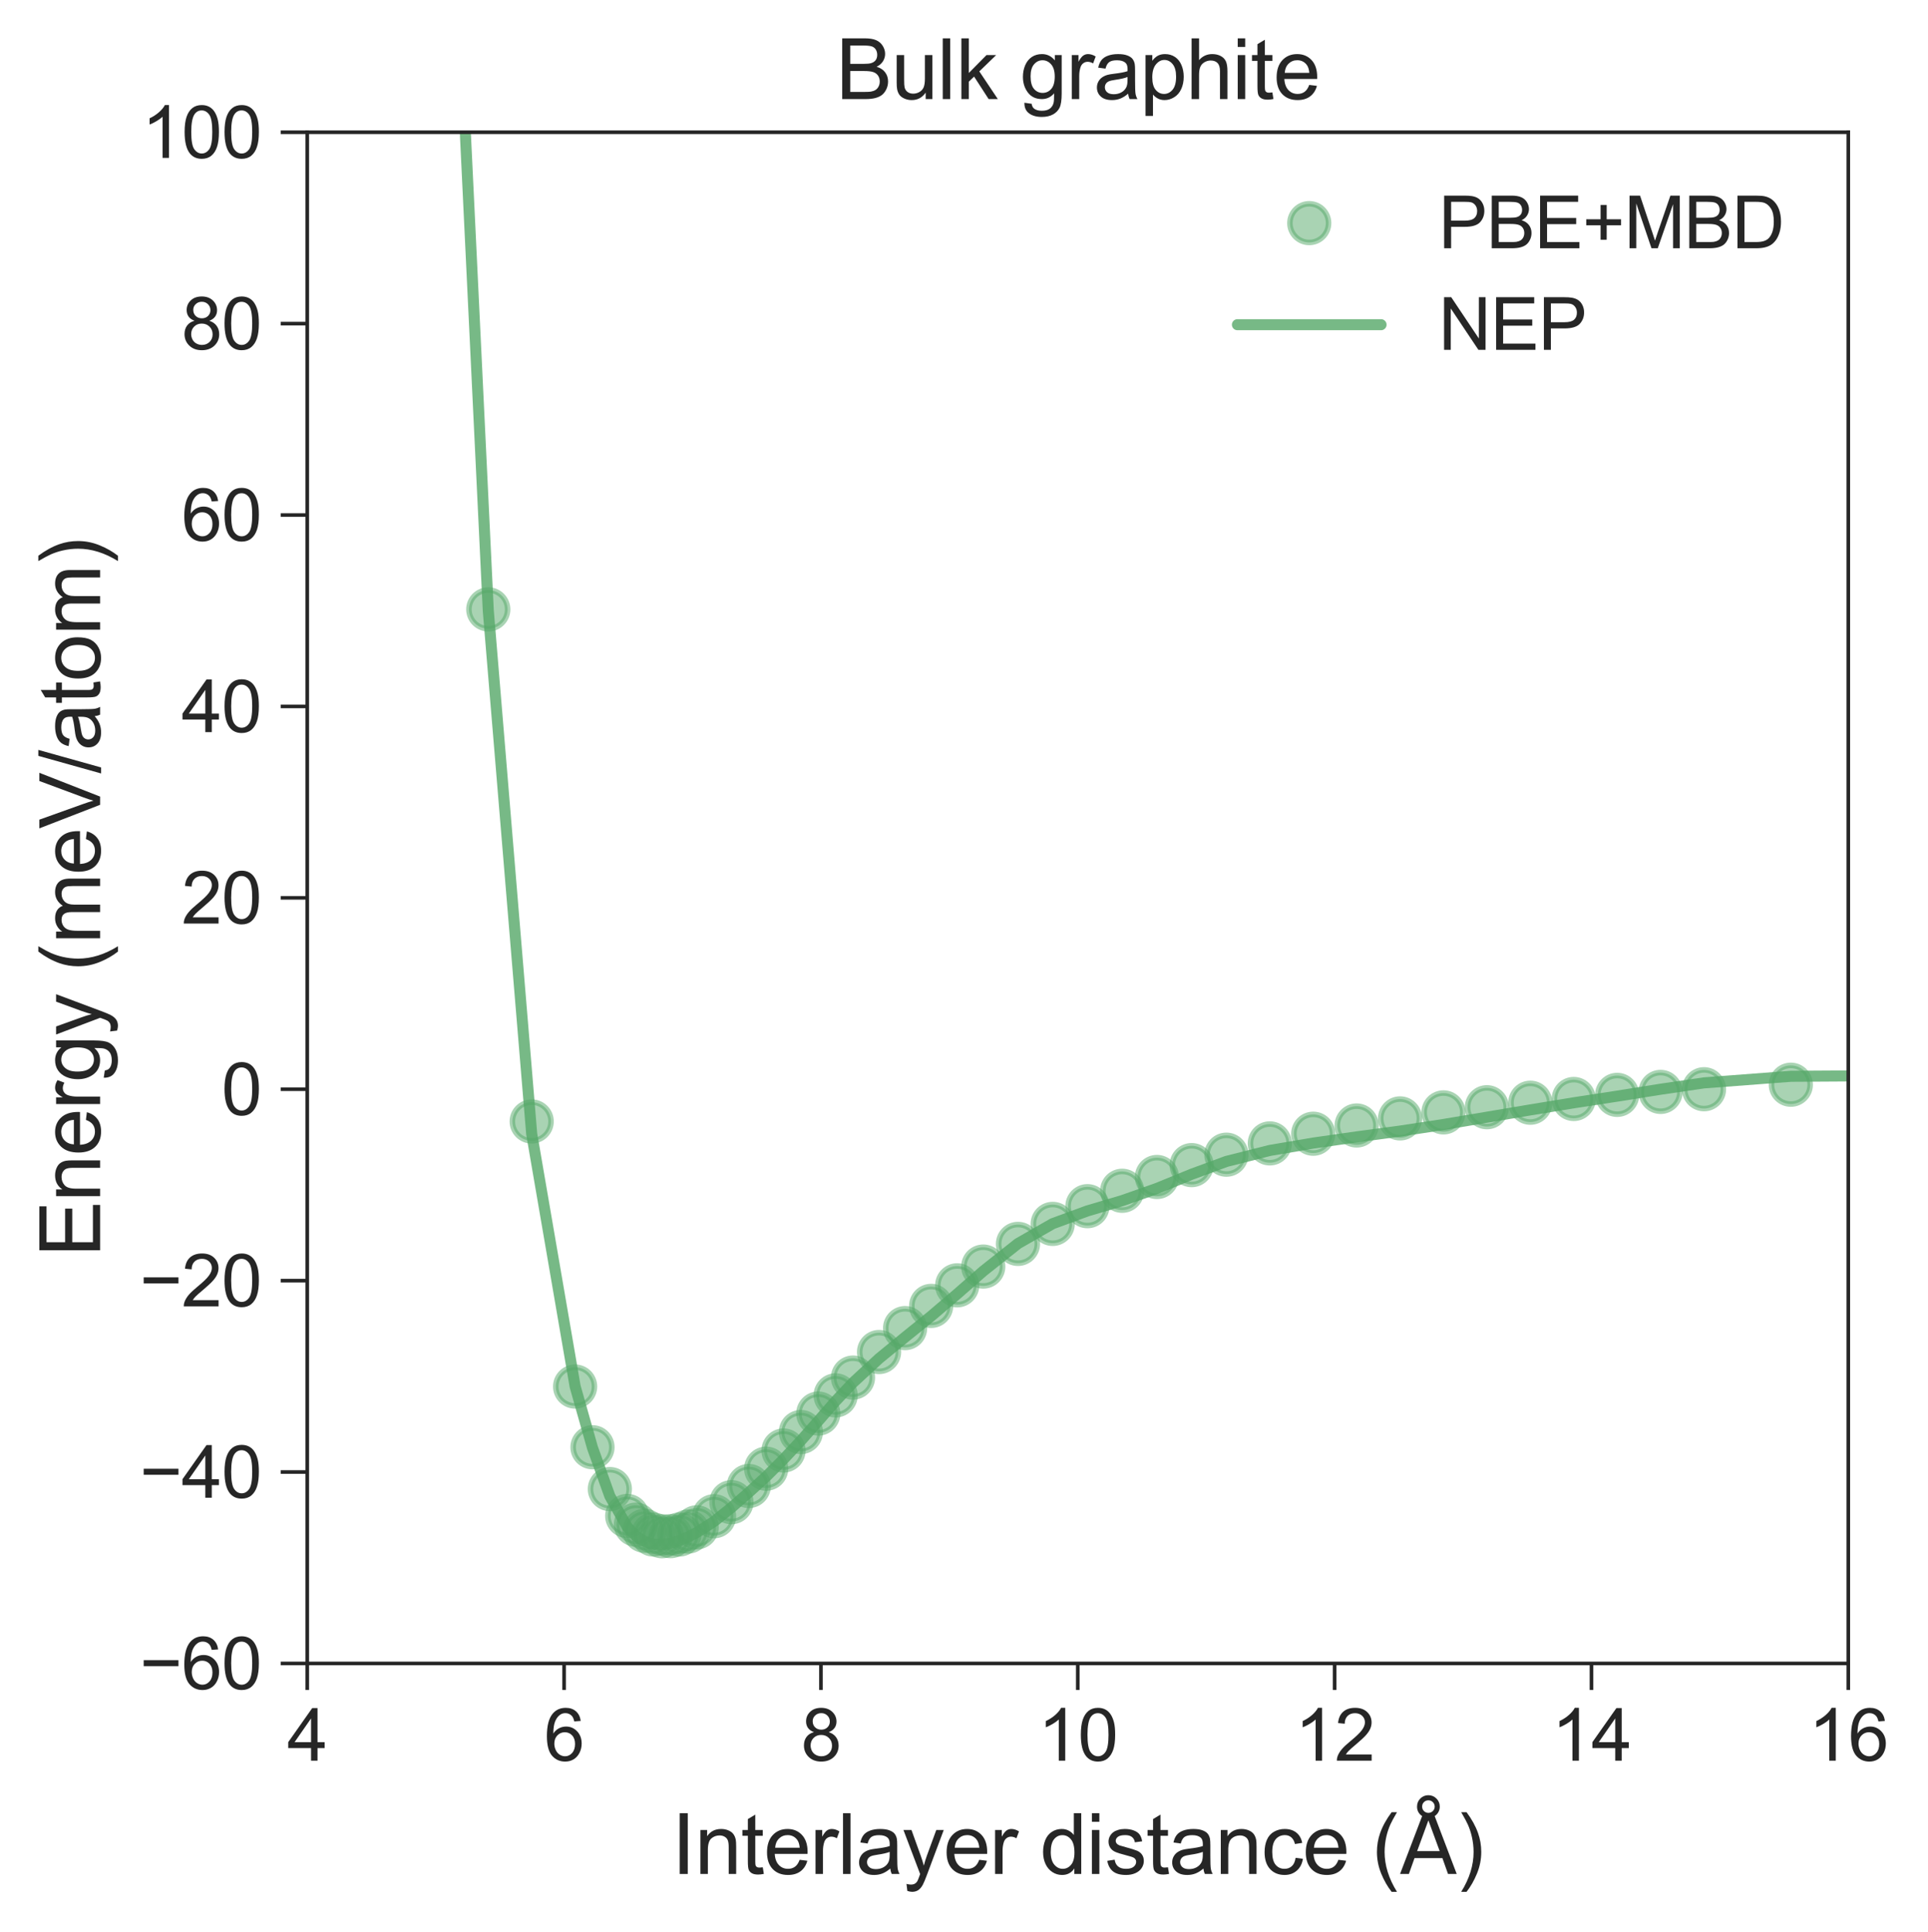 <?xml version="1.0" encoding="utf-8" standalone="no"?>
<!DOCTYPE svg PUBLIC "-//W3C//DTD SVG 1.1//EN"
  "http://www.w3.org/Graphics/SVG/1.1/DTD/svg11.dtd">
<svg xmlns:xlink="http://www.w3.org/1999/xlink" width="349.057pt" height="349.776pt" viewBox="0 0 349.057 349.776" xmlns="http://www.w3.org/2000/svg" version="1.1">
 <defs>
  <style type="text/css">*{stroke-linejoin: round; stroke-linecap: butt}</style>
 </defs>
 <g id="figure_1">
  <g id="patch_1">
   <path d="M 0 349.776 
L 349.057 349.776 
L 349.057 0 
L 0 0 
z
" style="fill: #ffffff"/>
  </g>
  <g id="axes_1">
   <g id="patch_2">
    <path d="M 55.628 301.137 
L 334.628 301.137 
L 334.628 23.937 
L 55.628 23.937 
z
" style="fill: #ffffff"/>
   </g>
   <g id="matplotlib.axis_1">
    <g id="xtick_1">
     <g id="line2d_1">
      <defs>
       <path id="m967122e3b1" d="M 0 0 
L 0 4.8 
" style="stroke: #262626; stroke-width: 0.65"/>
      </defs>
      <g>
       <use xlink:href="#m967122e3b1" x="55.628" y="301.137" style="fill: #262626; stroke: #262626; stroke-width: 0.65"/>
      </g>
     </g>
     <g id="text_1">
      <!-- 4 -->
      <g style="fill: #262626" transform="translate(52.013 318.742) scale(0.13 -0.13)">
       <defs>
        <path id="ArialMT-34" d="M 2069 0 
L 2069 1097 
L 81 1097 
L 81 1613 
L 2172 4581 
L 2631 4581 
L 2631 1613 
L 3250 1613 
L 3250 1097 
L 2631 1097 
L 2631 0 
L 2069 0 
z
M 2069 1613 
L 2069 3678 
L 634 1613 
L 2069 1613 
z
" transform="scale(0.016)"/>
       </defs>
       <use xlink:href="#ArialMT-34"/>
      </g>
     </g>
    </g>
    <g id="xtick_2">
     <g id="line2d_2">
      <g>
       <use xlink:href="#m967122e3b1" x="102.128" y="301.137" style="fill: #262626; stroke: #262626; stroke-width: 0.65"/>
      </g>
     </g>
     <g id="text_2">
      <!-- 6 -->
      <g style="fill: #262626" transform="translate(98.513 318.742) scale(0.13 -0.13)">
       <defs>
        <path id="ArialMT-36" d="M 3184 3459 
L 2625 3416 
Q 2550 3747 2413 3897 
Q 2184 4138 1850 4138 
Q 1581 4138 1378 3988 
Q 1113 3794 959 3422 
Q 806 3050 800 2363 
Q 1003 2672 1297 2822 
Q 1591 2972 1913 2972 
Q 2475 2972 2870 2558 
Q 3266 2144 3266 1488 
Q 3266 1056 3080 686 
Q 2894 316 2569 119 
Q 2244 -78 1831 -78 
Q 1128 -78 684 439 
Q 241 956 241 2144 
Q 241 3472 731 4075 
Q 1159 4600 1884 4600 
Q 2425 4600 2770 4297 
Q 3116 3994 3184 3459 
z
M 888 1484 
Q 888 1194 1011 928 
Q 1134 663 1356 523 
Q 1578 384 1822 384 
Q 2178 384 2434 671 
Q 2691 959 2691 1453 
Q 2691 1928 2437 2201 
Q 2184 2475 1800 2475 
Q 1419 2475 1153 2201 
Q 888 1928 888 1484 
z
" transform="scale(0.016)"/>
       </defs>
       <use xlink:href="#ArialMT-36"/>
      </g>
     </g>
    </g>
    <g id="xtick_3">
     <g id="line2d_3">
      <g>
       <use xlink:href="#m967122e3b1" x="148.628" y="301.137" style="fill: #262626; stroke: #262626; stroke-width: 0.65"/>
      </g>
     </g>
     <g id="text_3">
      <!-- 8 -->
      <g style="fill: #262626" transform="translate(145.013 318.742) scale(0.13 -0.13)">
       <defs>
        <path id="ArialMT-38" d="M 1131 2484 
Q 781 2613 612 2850 
Q 444 3088 444 3419 
Q 444 3919 803 4259 
Q 1163 4600 1759 4600 
Q 2359 4600 2725 4251 
Q 3091 3903 3091 3403 
Q 3091 3084 2923 2848 
Q 2756 2613 2416 2484 
Q 2838 2347 3058 2040 
Q 3278 1734 3278 1309 
Q 3278 722 2862 322 
Q 2447 -78 1769 -78 
Q 1091 -78 675 323 
Q 259 725 259 1325 
Q 259 1772 486 2073 
Q 713 2375 1131 2484 
z
M 1019 3438 
Q 1019 3113 1228 2906 
Q 1438 2700 1772 2700 
Q 2097 2700 2305 2904 
Q 2513 3109 2513 3406 
Q 2513 3716 2298 3927 
Q 2084 4138 1766 4138 
Q 1444 4138 1231 3931 
Q 1019 3725 1019 3438 
z
M 838 1322 
Q 838 1081 952 856 
Q 1066 631 1291 507 
Q 1516 384 1775 384 
Q 2178 384 2440 643 
Q 2703 903 2703 1303 
Q 2703 1709 2433 1975 
Q 2163 2241 1756 2241 
Q 1359 2241 1098 1978 
Q 838 1716 838 1322 
z
" transform="scale(0.016)"/>
       </defs>
       <use xlink:href="#ArialMT-38"/>
      </g>
     </g>
    </g>
    <g id="xtick_4">
     <g id="line2d_4">
      <g>
       <use xlink:href="#m967122e3b1" x="195.128" y="301.137" style="fill: #262626; stroke: #262626; stroke-width: 0.65"/>
      </g>
     </g>
     <g id="text_4">
      <!-- 10 -->
      <g style="fill: #262626" transform="translate(187.899 318.742) scale(0.13 -0.13)">
       <defs>
        <path id="ArialMT-31" d="M 2384 0 
L 1822 0 
L 1822 3584 
Q 1619 3391 1289 3197 
Q 959 3003 697 2906 
L 697 3450 
Q 1169 3672 1522 3987 
Q 1875 4303 2022 4600 
L 2384 4600 
L 2384 0 
z
" transform="scale(0.016)"/>
        <path id="ArialMT-30" d="M 266 2259 
Q 266 3072 433 3567 
Q 600 4063 929 4331 
Q 1259 4600 1759 4600 
Q 2128 4600 2406 4451 
Q 2684 4303 2865 4023 
Q 3047 3744 3150 3342 
Q 3253 2941 3253 2259 
Q 3253 1453 3087 958 
Q 2922 463 2592 192 
Q 2263 -78 1759 -78 
Q 1097 -78 719 397 
Q 266 969 266 2259 
z
M 844 2259 
Q 844 1131 1108 757 
Q 1372 384 1759 384 
Q 2147 384 2411 759 
Q 2675 1134 2675 2259 
Q 2675 3391 2411 3762 
Q 2147 4134 1753 4134 
Q 1366 4134 1134 3806 
Q 844 3388 844 2259 
z
" transform="scale(0.016)"/>
       </defs>
       <use xlink:href="#ArialMT-31"/>
       <use xlink:href="#ArialMT-30" x="55.615"/>
      </g>
     </g>
    </g>
    <g id="xtick_5">
     <g id="line2d_5">
      <g>
       <use xlink:href="#m967122e3b1" x="241.628" y="301.137" style="fill: #262626; stroke: #262626; stroke-width: 0.65"/>
      </g>
     </g>
     <g id="text_5">
      <!-- 12 -->
      <g style="fill: #262626" transform="translate(234.399 318.742) scale(0.13 -0.13)">
       <defs>
        <path id="ArialMT-32" d="M 3222 541 
L 3222 0 
L 194 0 
Q 188 203 259 391 
Q 375 700 629 1000 
Q 884 1300 1366 1694 
Q 2113 2306 2375 2664 
Q 2638 3022 2638 3341 
Q 2638 3675 2398 3904 
Q 2159 4134 1775 4134 
Q 1369 4134 1125 3890 
Q 881 3647 878 3216 
L 300 3275 
Q 359 3922 746 4261 
Q 1134 4600 1788 4600 
Q 2447 4600 2831 4234 
Q 3216 3869 3216 3328 
Q 3216 3053 3103 2787 
Q 2991 2522 2730 2228 
Q 2469 1934 1863 1422 
Q 1356 997 1212 845 
Q 1069 694 975 541 
L 3222 541 
z
" transform="scale(0.016)"/>
       </defs>
       <use xlink:href="#ArialMT-31"/>
       <use xlink:href="#ArialMT-32" x="55.615"/>
      </g>
     </g>
    </g>
    <g id="xtick_6">
     <g id="line2d_6">
      <g>
       <use xlink:href="#m967122e3b1" x="288.128" y="301.137" style="fill: #262626; stroke: #262626; stroke-width: 0.65"/>
      </g>
     </g>
     <g id="text_6">
      <!-- 14 -->
      <g style="fill: #262626" transform="translate(280.899 318.742) scale(0.13 -0.13)">
       <use xlink:href="#ArialMT-31"/>
       <use xlink:href="#ArialMT-34" x="55.615"/>
      </g>
     </g>
    </g>
    <g id="xtick_7">
     <g id="line2d_7">
      <g>
       <use xlink:href="#m967122e3b1" x="334.628" y="301.137" style="fill: #262626; stroke: #262626; stroke-width: 0.65"/>
      </g>
     </g>
     <g id="text_7">
      <!-- 16 -->
      <g style="fill: #262626" transform="translate(327.399 318.742) scale(0.13 -0.13)">
       <use xlink:href="#ArialMT-31"/>
       <use xlink:href="#ArialMT-36" x="55.615"/>
      </g>
     </g>
    </g>
    <g id="text_8">
     <!-- Interlayer distance ($\mathrm{\AA}$) -->
     <g style="fill: #262626" transform="translate(121.628 339.276) scale(0.15 -0.15)">
      <defs>
       <path id="ArialMT-49" d="M 597 0 
L 597 4581 
L 1203 4581 
L 1203 0 
L 597 0 
z
" transform="scale(0.016)"/>
       <path id="ArialMT-6e" d="M 422 0 
L 422 3319 
L 928 3319 
L 928 2847 
Q 1294 3394 1984 3394 
Q 2284 3394 2536 3286 
Q 2788 3178 2913 3003 
Q 3038 2828 3088 2588 
Q 3119 2431 3119 2041 
L 3119 0 
L 2556 0 
L 2556 2019 
Q 2556 2363 2490 2533 
Q 2425 2703 2258 2804 
Q 2091 2906 1866 2906 
Q 1506 2906 1245 2678 
Q 984 2450 984 1813 
L 984 0 
L 422 0 
z
" transform="scale(0.016)"/>
       <path id="ArialMT-74" d="M 1650 503 
L 1731 6 
Q 1494 -44 1306 -44 
Q 1000 -44 831 53 
Q 663 150 594 308 
Q 525 466 525 972 
L 525 2881 
L 113 2881 
L 113 3319 
L 525 3319 
L 525 4141 
L 1084 4478 
L 1084 3319 
L 1650 3319 
L 1650 2881 
L 1084 2881 
L 1084 941 
Q 1084 700 1114 631 
Q 1144 563 1211 522 
Q 1278 481 1403 481 
Q 1497 481 1650 503 
z
" transform="scale(0.016)"/>
       <path id="ArialMT-65" d="M 2694 1069 
L 3275 997 
Q 3138 488 2766 206 
Q 2394 -75 1816 -75 
Q 1088 -75 661 373 
Q 234 822 234 1631 
Q 234 2469 665 2931 
Q 1097 3394 1784 3394 
Q 2450 3394 2872 2941 
Q 3294 2488 3294 1666 
Q 3294 1616 3291 1516 
L 816 1516 
Q 847 969 1125 678 
Q 1403 388 1819 388 
Q 2128 388 2347 550 
Q 2566 713 2694 1069 
z
M 847 1978 
L 2700 1978 
Q 2663 2397 2488 2606 
Q 2219 2931 1791 2931 
Q 1403 2931 1139 2672 
Q 875 2413 847 1978 
z
" transform="scale(0.016)"/>
       <path id="ArialMT-72" d="M 416 0 
L 416 3319 
L 922 3319 
L 922 2816 
Q 1116 3169 1280 3281 
Q 1444 3394 1641 3394 
Q 1925 3394 2219 3213 
L 2025 2691 
Q 1819 2813 1613 2813 
Q 1428 2813 1281 2702 
Q 1134 2591 1072 2394 
Q 978 2094 978 1738 
L 978 0 
L 416 0 
z
" transform="scale(0.016)"/>
       <path id="ArialMT-6c" d="M 409 0 
L 409 4581 
L 972 4581 
L 972 0 
L 409 0 
z
" transform="scale(0.016)"/>
       <path id="ArialMT-61" d="M 2588 409 
Q 2275 144 1986 34 
Q 1697 -75 1366 -75 
Q 819 -75 525 192 
Q 231 459 231 875 
Q 231 1119 342 1320 
Q 453 1522 633 1644 
Q 813 1766 1038 1828 
Q 1203 1872 1538 1913 
Q 2219 1994 2541 2106 
Q 2544 2222 2544 2253 
Q 2544 2597 2384 2738 
Q 2169 2928 1744 2928 
Q 1347 2928 1158 2789 
Q 969 2650 878 2297 
L 328 2372 
Q 403 2725 575 2942 
Q 747 3159 1072 3276 
Q 1397 3394 1825 3394 
Q 2250 3394 2515 3294 
Q 2781 3194 2906 3042 
Q 3031 2891 3081 2659 
Q 3109 2516 3109 2141 
L 3109 1391 
Q 3109 606 3145 398 
Q 3181 191 3288 0 
L 2700 0 
Q 2613 175 2588 409 
z
M 2541 1666 
Q 2234 1541 1622 1453 
Q 1275 1403 1131 1340 
Q 988 1278 909 1158 
Q 831 1038 831 891 
Q 831 666 1001 516 
Q 1172 366 1500 366 
Q 1825 366 2078 508 
Q 2331 650 2450 897 
Q 2541 1088 2541 1459 
L 2541 1666 
z
" transform="scale(0.016)"/>
       <path id="ArialMT-79" d="M 397 -1278 
L 334 -750 
Q 519 -800 656 -800 
Q 844 -800 956 -737 
Q 1069 -675 1141 -563 
Q 1194 -478 1313 -144 
Q 1328 -97 1363 -6 
L 103 3319 
L 709 3319 
L 1400 1397 
Q 1534 1031 1641 628 
Q 1738 1016 1872 1384 
L 2581 3319 
L 3144 3319 
L 1881 -56 
Q 1678 -603 1566 -809 
Q 1416 -1088 1222 -1217 
Q 1028 -1347 759 -1347 
Q 597 -1347 397 -1278 
z
" transform="scale(0.016)"/>
       <path id="ArialMT-20" transform="scale(0.016)"/>
       <path id="ArialMT-64" d="M 2575 0 
L 2575 419 
Q 2259 -75 1647 -75 
Q 1250 -75 917 144 
Q 584 363 401 755 
Q 219 1147 219 1656 
Q 219 2153 384 2558 
Q 550 2963 881 3178 
Q 1213 3394 1622 3394 
Q 1922 3394 2156 3267 
Q 2391 3141 2538 2938 
L 2538 4581 
L 3097 4581 
L 3097 0 
L 2575 0 
z
M 797 1656 
Q 797 1019 1065 703 
Q 1334 388 1700 388 
Q 2069 388 2326 689 
Q 2584 991 2584 1609 
Q 2584 2291 2321 2609 
Q 2059 2928 1675 2928 
Q 1300 2928 1048 2622 
Q 797 2316 797 1656 
z
" transform="scale(0.016)"/>
       <path id="ArialMT-69" d="M 425 3934 
L 425 4581 
L 988 4581 
L 988 3934 
L 425 3934 
z
M 425 0 
L 425 3319 
L 988 3319 
L 988 0 
L 425 0 
z
" transform="scale(0.016)"/>
       <path id="ArialMT-73" d="M 197 991 
L 753 1078 
Q 800 744 1014 566 
Q 1228 388 1613 388 
Q 2000 388 2187 545 
Q 2375 703 2375 916 
Q 2375 1106 2209 1216 
Q 2094 1291 1634 1406 
Q 1016 1563 777 1677 
Q 538 1791 414 1992 
Q 291 2194 291 2438 
Q 291 2659 392 2848 
Q 494 3038 669 3163 
Q 800 3259 1026 3326 
Q 1253 3394 1513 3394 
Q 1903 3394 2198 3281 
Q 2494 3169 2634 2976 
Q 2775 2784 2828 2463 
L 2278 2388 
Q 2241 2644 2061 2787 
Q 1881 2931 1553 2931 
Q 1166 2931 1000 2803 
Q 834 2675 834 2503 
Q 834 2394 903 2306 
Q 972 2216 1119 2156 
Q 1203 2125 1616 2013 
Q 2213 1853 2448 1751 
Q 2684 1650 2818 1456 
Q 2953 1263 2953 975 
Q 2953 694 2789 445 
Q 2625 197 2315 61 
Q 2006 -75 1616 -75 
Q 969 -75 630 194 
Q 291 463 197 991 
z
" transform="scale(0.016)"/>
       <path id="ArialMT-63" d="M 2588 1216 
L 3141 1144 
Q 3050 572 2676 248 
Q 2303 -75 1759 -75 
Q 1078 -75 664 370 
Q 250 816 250 1647 
Q 250 2184 428 2587 
Q 606 2991 970 3192 
Q 1334 3394 1763 3394 
Q 2303 3394 2647 3120 
Q 2991 2847 3088 2344 
L 2541 2259 
Q 2463 2594 2264 2762 
Q 2066 2931 1784 2931 
Q 1359 2931 1093 2626 
Q 828 2322 828 1663 
Q 828 994 1084 691 
Q 1341 388 1753 388 
Q 2084 388 2306 591 
Q 2528 794 2588 1216 
z
" transform="scale(0.016)"/>
       <path id="ArialMT-28" d="M 1497 -1347 
Q 1031 -759 709 28 
Q 388 816 388 1659 
Q 388 2403 628 3084 
Q 909 3875 1497 4659 
L 1900 4659 
Q 1522 4009 1400 3731 
Q 1209 3300 1100 2831 
Q 966 2247 966 1656 
Q 966 153 1900 -1347 
L 1497 -1347 
z
" transform="scale(0.016)"/>
       <path id="DejaVuSans-c5" d="M 2663 5081 
Q 2663 5278 2523 5417 
Q 2384 5556 2188 5556 
Q 1988 5556 1852 5420 
Q 1716 5284 1716 5081 
Q 1716 4884 1853 4746 
Q 1991 4609 2188 4609 
Q 2384 4609 2523 4746 
Q 2663 4884 2663 5081 
z
M 2188 4044 
L 1338 1722 
L 3041 1722 
L 2188 4044 
z
M 1716 4366 
Q 1525 4494 1428 4673 
Q 1331 4853 1331 5081 
Q 1331 5441 1579 5691 
Q 1828 5941 2188 5941 
Q 2544 5941 2795 5689 
Q 3047 5438 3047 5081 
Q 3047 4863 2948 4678 
Q 2850 4494 2663 4366 
L 4325 0 
L 3669 0 
L 3244 1197 
L 1141 1197 
L 716 0 
L 50 0 
L 1716 4366 
z
" transform="scale(0.016)"/>
       <path id="ArialMT-29" d="M 791 -1347 
L 388 -1347 
Q 1322 153 1322 1656 
Q 1322 2244 1188 2822 
Q 1081 3291 891 3722 
Q 769 4003 388 4659 
L 791 4659 
Q 1378 3875 1659 3084 
Q 1900 2403 1900 1659 
Q 1900 816 1576 28 
Q 1253 -759 791 -1347 
z
" transform="scale(0.016)"/>
      </defs>
      <use xlink:href="#ArialMT-49" transform="translate(0 0.172)"/>
      <use xlink:href="#ArialMT-6e" transform="translate(27.783 0.172)"/>
      <use xlink:href="#ArialMT-74" transform="translate(83.398 0.172)"/>
      <use xlink:href="#ArialMT-65" transform="translate(111.182 0.172)"/>
      <use xlink:href="#ArialMT-72" transform="translate(166.797 0.172)"/>
      <use xlink:href="#ArialMT-6c" transform="translate(200.098 0.172)"/>
      <use xlink:href="#ArialMT-61" transform="translate(222.314 0.172)"/>
      <use xlink:href="#ArialMT-79" transform="translate(277.93 0.172)"/>
      <use xlink:href="#ArialMT-65" transform="translate(327.93 0.172)"/>
      <use xlink:href="#ArialMT-72" transform="translate(383.545 0.172)"/>
      <use xlink:href="#ArialMT-20" transform="translate(416.846 0.172)"/>
      <use xlink:href="#ArialMT-64" transform="translate(444.629 0.172)"/>
      <use xlink:href="#ArialMT-69" transform="translate(500.244 0.172)"/>
      <use xlink:href="#ArialMT-73" transform="translate(522.461 0.172)"/>
      <use xlink:href="#ArialMT-74" transform="translate(572.461 0.172)"/>
      <use xlink:href="#ArialMT-61" transform="translate(600.244 0.172)"/>
      <use xlink:href="#ArialMT-6e" transform="translate(655.859 0.172)"/>
      <use xlink:href="#ArialMT-63" transform="translate(711.475 0.172)"/>
      <use xlink:href="#ArialMT-65" transform="translate(761.475 0.172)"/>
      <use xlink:href="#ArialMT-20" transform="translate(817.09 0.172)"/>
      <use xlink:href="#ArialMT-28" transform="translate(844.873 0.172)"/>
      <use xlink:href="#DejaVuSans-c5" transform="translate(878.174 0.172)"/>
      <use xlink:href="#ArialMT-29" transform="translate(946.582 0.172)"/>
     </g>
    </g>
   </g>
   <g id="matplotlib.axis_2">
    <g id="ytick_1">
     <g id="line2d_8">
      <defs>
       <path id="mcc09b63132" d="M 0 0 
L -4.8 0 
" style="stroke: #262626; stroke-width: 0.65"/>
      </defs>
      <g>
       <use xlink:href="#mcc09b63132" x="55.628" y="301.137" style="fill: #262626; stroke: #262626; stroke-width: 0.65"/>
      </g>
     </g>
     <g id="text_9">
      <!-- −60 -->
      <g style="fill: #262626" transform="translate(25.277 305.789) scale(0.13 -0.13)">
       <defs>
        <path id="ArialMT-2212" d="M 3381 1997 
L 356 1997 
L 356 2522 
L 3381 2522 
L 3381 1997 
z
" transform="scale(0.016)"/>
       </defs>
       <use xlink:href="#ArialMT-2212"/>
       <use xlink:href="#ArialMT-36" x="58.398"/>
       <use xlink:href="#ArialMT-30" x="114.014"/>
      </g>
     </g>
    </g>
    <g id="ytick_2">
     <g id="line2d_9">
      <g>
       <use xlink:href="#mcc09b63132" x="55.628" y="266.487" style="fill: #262626; stroke: #262626; stroke-width: 0.65"/>
      </g>
     </g>
     <g id="text_10">
      <!-- −40 -->
      <g style="fill: #262626" transform="translate(25.277 271.139) scale(0.13 -0.13)">
       <use xlink:href="#ArialMT-2212"/>
       <use xlink:href="#ArialMT-34" x="58.398"/>
       <use xlink:href="#ArialMT-30" x="114.014"/>
      </g>
     </g>
    </g>
    <g id="ytick_3">
     <g id="line2d_10">
      <g>
       <use xlink:href="#mcc09b63132" x="55.628" y="231.837" style="fill: #262626; stroke: #262626; stroke-width: 0.65"/>
      </g>
     </g>
     <g id="text_11">
      <!-- −20 -->
      <g style="fill: #262626" transform="translate(25.277 236.489) scale(0.13 -0.13)">
       <use xlink:href="#ArialMT-2212"/>
       <use xlink:href="#ArialMT-32" x="58.398"/>
       <use xlink:href="#ArialMT-30" x="114.014"/>
      </g>
     </g>
    </g>
    <g id="ytick_4">
     <g id="line2d_11">
      <g>
       <use xlink:href="#mcc09b63132" x="55.628" y="197.187" style="fill: #262626; stroke: #262626; stroke-width: 0.65"/>
      </g>
     </g>
     <g id="text_12">
      <!-- 0 -->
      <g style="fill: #262626" transform="translate(40.099 201.839) scale(0.13 -0.13)">
       <use xlink:href="#ArialMT-30"/>
      </g>
     </g>
    </g>
    <g id="ytick_5">
     <g id="line2d_12">
      <g>
       <use xlink:href="#mcc09b63132" x="55.628" y="162.537" style="fill: #262626; stroke: #262626; stroke-width: 0.65"/>
      </g>
     </g>
     <g id="text_13">
      <!-- 20 -->
      <g style="fill: #262626" transform="translate(32.869 167.189) scale(0.13 -0.13)">
       <use xlink:href="#ArialMT-32"/>
       <use xlink:href="#ArialMT-30" x="55.615"/>
      </g>
     </g>
    </g>
    <g id="ytick_6">
     <g id="line2d_13">
      <g>
       <use xlink:href="#mcc09b63132" x="55.628" y="127.887" style="fill: #262626; stroke: #262626; stroke-width: 0.65"/>
      </g>
     </g>
     <g id="text_14">
      <!-- 40 -->
      <g style="fill: #262626" transform="translate(32.869 132.539) scale(0.13 -0.13)">
       <use xlink:href="#ArialMT-34"/>
       <use xlink:href="#ArialMT-30" x="55.615"/>
      </g>
     </g>
    </g>
    <g id="ytick_7">
     <g id="line2d_14">
      <g>
       <use xlink:href="#mcc09b63132" x="55.628" y="93.237" style="fill: #262626; stroke: #262626; stroke-width: 0.65"/>
      </g>
     </g>
     <g id="text_15">
      <!-- 60 -->
      <g style="fill: #262626" transform="translate(32.869 97.889) scale(0.13 -0.13)">
       <use xlink:href="#ArialMT-36"/>
       <use xlink:href="#ArialMT-30" x="55.615"/>
      </g>
     </g>
    </g>
    <g id="ytick_8">
     <g id="line2d_15">
      <g>
       <use xlink:href="#mcc09b63132" x="55.628" y="58.587" style="fill: #262626; stroke: #262626; stroke-width: 0.65"/>
      </g>
     </g>
     <g id="text_16">
      <!-- 80 -->
      <g style="fill: #262626" transform="translate(32.869 63.239) scale(0.13 -0.13)">
       <use xlink:href="#ArialMT-38"/>
       <use xlink:href="#ArialMT-30" x="55.615"/>
      </g>
     </g>
    </g>
    <g id="ytick_9">
     <g id="line2d_16">
      <g>
       <use xlink:href="#mcc09b63132" x="55.628" y="23.937" style="fill: #262626; stroke: #262626; stroke-width: 0.65"/>
      </g>
     </g>
     <g id="text_17">
      <!-- 100 -->
      <g style="fill: #262626" transform="translate(25.64 28.589) scale(0.13 -0.13)">
       <use xlink:href="#ArialMT-31"/>
       <use xlink:href="#ArialMT-30" x="55.615"/>
       <use xlink:href="#ArialMT-30" x="111.23"/>
      </g>
     </g>
    </g>
    <g id="text_18">
     <!-- Energy (meV/atom) -->
     <g style="fill: #262626" transform="translate(18.12 227.554) rotate(-90) scale(0.15 -0.15)">
      <defs>
       <path id="ArialMT-45" d="M 506 0 
L 506 4581 
L 3819 4581 
L 3819 4041 
L 1113 4041 
L 1113 2638 
L 3647 2638 
L 3647 2100 
L 1113 2100 
L 1113 541 
L 3925 541 
L 3925 0 
L 506 0 
z
" transform="scale(0.016)"/>
       <path id="ArialMT-67" d="M 319 -275 
L 866 -356 
Q 900 -609 1056 -725 
Q 1266 -881 1628 -881 
Q 2019 -881 2231 -725 
Q 2444 -569 2519 -288 
Q 2563 -116 2559 434 
Q 2191 0 1641 0 
Q 956 0 581 494 
Q 206 988 206 1678 
Q 206 2153 378 2554 
Q 550 2956 876 3175 
Q 1203 3394 1644 3394 
Q 2231 3394 2613 2919 
L 2613 3319 
L 3131 3319 
L 3131 450 
Q 3131 -325 2973 -648 
Q 2816 -972 2473 -1159 
Q 2131 -1347 1631 -1347 
Q 1038 -1347 672 -1080 
Q 306 -813 319 -275 
z
M 784 1719 
Q 784 1066 1043 766 
Q 1303 466 1694 466 
Q 2081 466 2343 764 
Q 2606 1063 2606 1700 
Q 2606 2309 2336 2618 
Q 2066 2928 1684 2928 
Q 1309 2928 1046 2623 
Q 784 2319 784 1719 
z
" transform="scale(0.016)"/>
       <path id="ArialMT-6d" d="M 422 0 
L 422 3319 
L 925 3319 
L 925 2853 
Q 1081 3097 1340 3245 
Q 1600 3394 1931 3394 
Q 2300 3394 2536 3241 
Q 2772 3088 2869 2813 
Q 3263 3394 3894 3394 
Q 4388 3394 4653 3120 
Q 4919 2847 4919 2278 
L 4919 0 
L 4359 0 
L 4359 2091 
Q 4359 2428 4304 2576 
Q 4250 2725 4106 2815 
Q 3963 2906 3769 2906 
Q 3419 2906 3187 2673 
Q 2956 2441 2956 1928 
L 2956 0 
L 2394 0 
L 2394 2156 
Q 2394 2531 2256 2718 
Q 2119 2906 1806 2906 
Q 1569 2906 1367 2781 
Q 1166 2656 1075 2415 
Q 984 2175 984 1722 
L 984 0 
L 422 0 
z
" transform="scale(0.016)"/>
       <path id="ArialMT-56" d="M 1803 0 
L 28 4581 
L 684 4581 
L 1875 1253 
Q 2019 853 2116 503 
Q 2222 878 2363 1253 
L 3600 4581 
L 4219 4581 
L 2425 0 
L 1803 0 
z
" transform="scale(0.016)"/>
       <path id="ArialMT-2f" d="M 0 -78 
L 1328 4659 
L 1778 4659 
L 453 -78 
L 0 -78 
z
" transform="scale(0.016)"/>
       <path id="ArialMT-6f" d="M 213 1659 
Q 213 2581 725 3025 
Q 1153 3394 1769 3394 
Q 2453 3394 2887 2945 
Q 3322 2497 3322 1706 
Q 3322 1066 3130 698 
Q 2938 331 2570 128 
Q 2203 -75 1769 -75 
Q 1072 -75 642 372 
Q 213 819 213 1659 
z
M 791 1659 
Q 791 1022 1069 705 
Q 1347 388 1769 388 
Q 2188 388 2466 706 
Q 2744 1025 2744 1678 
Q 2744 2294 2464 2611 
Q 2184 2928 1769 2928 
Q 1347 2928 1069 2612 
Q 791 2297 791 1659 
z
" transform="scale(0.016)"/>
      </defs>
      <use xlink:href="#ArialMT-45"/>
      <use xlink:href="#ArialMT-6e" x="66.699"/>
      <use xlink:href="#ArialMT-65" x="122.314"/>
      <use xlink:href="#ArialMT-72" x="177.93"/>
      <use xlink:href="#ArialMT-67" x="211.23"/>
      <use xlink:href="#ArialMT-79" x="266.846"/>
      <use xlink:href="#ArialMT-20" x="316.846"/>
      <use xlink:href="#ArialMT-28" x="344.629"/>
      <use xlink:href="#ArialMT-6d" x="377.93"/>
      <use xlink:href="#ArialMT-65" x="461.23"/>
      <use xlink:href="#ArialMT-56" x="516.846"/>
      <use xlink:href="#ArialMT-2f" x="583.545"/>
      <use xlink:href="#ArialMT-61" x="611.328"/>
      <use xlink:href="#ArialMT-74" x="666.943"/>
      <use xlink:href="#ArialMT-6f" x="694.727"/>
      <use xlink:href="#ArialMT-6d" x="750.342"/>
      <use xlink:href="#ArialMT-29" x="833.643"/>
     </g>
    </g>
   </g>
   <g id="line2d_17">
    <defs>
     <path id="m05ce036091" d="M 0 3.5 
C 0.928 3.5 1.819 3.131 2.475 2.475 
C 3.131 1.819 3.5 0.928 3.5 0 
C 3.5 -0.928 3.131 -1.819 2.475 -2.475 
C 1.819 -3.131 0.928 -3.5 0 -3.5 
C -0.928 -3.5 -1.819 -3.131 -2.475 -2.475 
C -3.131 -1.819 -3.5 -0.928 -3.5 0 
C -3.5 0.928 -3.131 1.819 -2.475 2.475 
C -1.819 3.131 -0.928 3.5 0 3.5 
z
" style="stroke: #55a868; stroke-opacity: 0.5"/>
    </defs>
    <g clip-path="url(#p2460cfda35)">
     <use xlink:href="#m05ce036091" x="83.092" y="-1" style="fill: #55a868; fill-opacity: 0.5; stroke: #55a868; stroke-opacity: 0.5"/>
     <use xlink:href="#m05ce036091" x="88.4" y="110.319" style="fill: #55a868; fill-opacity: 0.5; stroke: #55a868; stroke-opacity: 0.5"/>
     <use xlink:href="#m05ce036091" x="96.261" y="203.025" style="fill: #55a868; fill-opacity: 0.5; stroke: #55a868; stroke-opacity: 0.5"/>
     <use xlink:href="#m05ce036091" x="104.122" y="251.015" style="fill: #55a868; fill-opacity: 0.5; stroke: #55a868; stroke-opacity: 0.5"/>
     <use xlink:href="#m05ce036091" x="107.266" y="262" style="fill: #55a868; fill-opacity: 0.5; stroke: #55a868; stroke-opacity: 0.5"/>
     <use xlink:href="#m05ce036091" x="110.411" y="269.571" style="fill: #55a868; fill-opacity: 0.5; stroke: #55a868; stroke-opacity: 0.5"/>
     <use xlink:href="#m05ce036091" x="113.555" y="274.439" style="fill: #55a868; fill-opacity: 0.5; stroke: #55a868; stroke-opacity: 0.5"/>
     <use xlink:href="#m05ce036091" x="115.127" y="276.015" style="fill: #55a868; fill-opacity: 0.5; stroke: #55a868; stroke-opacity: 0.5"/>
     <use xlink:href="#m05ce036091" x="116.699" y="277.124" style="fill: #55a868; fill-opacity: 0.5; stroke: #55a868; stroke-opacity: 0.5"/>
     <use xlink:href="#m05ce036091" x="118.272" y="277.8" style="fill: #55a868; fill-opacity: 0.5; stroke: #55a868; stroke-opacity: 0.5"/>
     <use xlink:href="#m05ce036091" x="119.844" y="278.112" style="fill: #55a868; fill-opacity: 0.5; stroke: #55a868; stroke-opacity: 0.5"/>
     <use xlink:href="#m05ce036091" x="121.416" y="278.094" style="fill: #55a868; fill-opacity: 0.5; stroke: #55a868; stroke-opacity: 0.5"/>
     <use xlink:href="#m05ce036091" x="122.988" y="277.8" style="fill: #55a868; fill-opacity: 0.5; stroke: #55a868; stroke-opacity: 0.5"/>
     <use xlink:href="#m05ce036091" x="124.56" y="277.263" style="fill: #55a868; fill-opacity: 0.5; stroke: #55a868; stroke-opacity: 0.5"/>
     <use xlink:href="#m05ce036091" x="126.132" y="276.501" style="fill: #55a868; fill-opacity: 0.5; stroke: #55a868; stroke-opacity: 0.5"/>
     <use xlink:href="#m05ce036091" x="129.277" y="274.491" style="fill: #55a868; fill-opacity: 0.5; stroke: #55a868; stroke-opacity: 0.5"/>
     <use xlink:href="#m05ce036091" x="132.421" y="271.944" style="fill: #55a868; fill-opacity: 0.5; stroke: #55a868; stroke-opacity: 0.5"/>
     <use xlink:href="#m05ce036091" x="135.565" y="269.016" style="fill: #55a868; fill-opacity: 0.5; stroke: #55a868; stroke-opacity: 0.5"/>
     <use xlink:href="#m05ce036091" x="138.71" y="265.88" style="fill: #55a868; fill-opacity: 0.5; stroke: #55a868; stroke-opacity: 0.5"/>
     <use xlink:href="#m05ce036091" x="141.854" y="262.589" style="fill: #55a868; fill-opacity: 0.5; stroke: #55a868; stroke-opacity: 0.5"/>
     <use xlink:href="#m05ce036091" x="144.998" y="259.245" style="fill: #55a868; fill-opacity: 0.5; stroke: #55a868; stroke-opacity: 0.5"/>
     <use xlink:href="#m05ce036091" x="148.143" y="255.901" style="fill: #55a868; fill-opacity: 0.5; stroke: #55a868; stroke-opacity: 0.5"/>
     <use xlink:href="#m05ce036091" x="151.287" y="252.609" style="fill: #55a868; fill-opacity: 0.5; stroke: #55a868; stroke-opacity: 0.5"/>
     <use xlink:href="#m05ce036091" x="154.431" y="249.387" style="fill: #55a868; fill-opacity: 0.5; stroke: #55a868; stroke-opacity: 0.5"/>
     <use xlink:href="#m05ce036091" x="159.148" y="244.761" style="fill: #55a868; fill-opacity: 0.5; stroke: #55a868; stroke-opacity: 0.5"/>
     <use xlink:href="#m05ce036091" x="163.864" y="240.43" style="fill: #55a868; fill-opacity: 0.5; stroke: #55a868; stroke-opacity: 0.5"/>
     <use xlink:href="#m05ce036091" x="168.581" y="236.411" style="fill: #55a868; fill-opacity: 0.5; stroke: #55a868; stroke-opacity: 0.5"/>
     <use xlink:href="#m05ce036091" x="173.297" y="232.686" style="fill: #55a868; fill-opacity: 0.5; stroke: #55a868; stroke-opacity: 0.5"/>
     <use xlink:href="#m05ce036091" x="178.014" y="229.29" style="fill: #55a868; fill-opacity: 0.5; stroke: #55a868; stroke-opacity: 0.5"/>
     <use xlink:href="#m05ce036091" x="184.302" y="225.184" style="fill: #55a868; fill-opacity: 0.5; stroke: #55a868; stroke-opacity: 0.5"/>
     <use xlink:href="#m05ce036091" x="190.591" y="221.563" style="fill: #55a868; fill-opacity: 0.5; stroke: #55a868; stroke-opacity: 0.5"/>
     <use xlink:href="#m05ce036091" x="196.879" y="218.358" style="fill: #55a868; fill-opacity: 0.5; stroke: #55a868; stroke-opacity: 0.5"/>
     <use xlink:href="#m05ce036091" x="203.168" y="215.569" style="fill: #55a868; fill-opacity: 0.5; stroke: #55a868; stroke-opacity: 0.5"/>
     <use xlink:href="#m05ce036091" x="209.457" y="213.074" style="fill: #55a868; fill-opacity: 0.5; stroke: #55a868; stroke-opacity: 0.5"/>
     <use xlink:href="#m05ce036091" x="215.745" y="210.925" style="fill: #55a868; fill-opacity: 0.5; stroke: #55a868; stroke-opacity: 0.5"/>
     <use xlink:href="#m05ce036091" x="222.034" y="209.037" style="fill: #55a868; fill-opacity: 0.5; stroke: #55a868; stroke-opacity: 0.5"/>
     <use xlink:href="#m05ce036091" x="229.895" y="206.993" style="fill: #55a868; fill-opacity: 0.5; stroke: #55a868; stroke-opacity: 0.5"/>
     <use xlink:href="#m05ce036091" x="237.756" y="205.243" style="fill: #55a868; fill-opacity: 0.5; stroke: #55a868; stroke-opacity: 0.5"/>
     <use xlink:href="#m05ce036091" x="245.616" y="203.753" style="fill: #55a868; fill-opacity: 0.5; stroke: #55a868; stroke-opacity: 0.5"/>
     <use xlink:href="#m05ce036091" x="253.477" y="202.471" style="fill: #55a868; fill-opacity: 0.5; stroke: #55a868; stroke-opacity: 0.5"/>
     <use xlink:href="#m05ce036091" x="261.338" y="201.379" style="fill: #55a868; fill-opacity: 0.5; stroke: #55a868; stroke-opacity: 0.5"/>
     <use xlink:href="#m05ce036091" x="269.199" y="200.444" style="fill: #55a868; fill-opacity: 0.5; stroke: #55a868; stroke-opacity: 0.5"/>
     <use xlink:href="#m05ce036091" x="277.06" y="199.63" style="fill: #55a868; fill-opacity: 0.5; stroke: #55a868; stroke-opacity: 0.5"/>
     <use xlink:href="#m05ce036091" x="284.92" y="198.954" style="fill: #55a868; fill-opacity: 0.5; stroke: #55a868; stroke-opacity: 0.5"/>
     <use xlink:href="#m05ce036091" x="292.781" y="198.209" style="fill: #55a868; fill-opacity: 0.5; stroke: #55a868; stroke-opacity: 0.5"/>
     <use xlink:href="#m05ce036091" x="300.642" y="197.672" style="fill: #55a868; fill-opacity: 0.5; stroke: #55a868; stroke-opacity: 0.5"/>
     <use xlink:href="#m05ce036091" x="308.503" y="197.187" style="fill: #55a868; fill-opacity: 0.5; stroke: #55a868; stroke-opacity: 0.5"/>
     <use xlink:href="#m05ce036091" x="324.224" y="196.372" style="fill: #55a868; fill-opacity: 0.5; stroke: #55a868; stroke-opacity: 0.5"/>
     <use xlink:href="#m05ce036091" x="339.946" y="195.731" style="fill: #55a868; fill-opacity: 0.5; stroke: #55a868; stroke-opacity: 0.5"/>
     <use xlink:href="#m05ce036091" x="355.667" y="195.229" style="fill: #55a868; fill-opacity: 0.5; stroke: #55a868; stroke-opacity: 0.5"/>
     <use xlink:href="#m05ce036091" x="434.275" y="193.843" style="fill: #55a868; fill-opacity: 0.5; stroke: #55a868; stroke-opacity: 0.5"/>
     <use xlink:href="#m05ce036091" x="512.883" y="193.081" style="fill: #55a868; fill-opacity: 0.5; stroke: #55a868; stroke-opacity: 0.5"/>
     <use xlink:href="#m05ce036091" x="591.491" y="192.855" style="fill: #55a868; fill-opacity: 0.5; stroke: #55a868; stroke-opacity: 0.5"/>
     <use xlink:href="#m05ce036091" x="670.099" y="192.803" style="fill: #55a868; fill-opacity: 0.5; stroke: #55a868; stroke-opacity: 0.5"/>
     <use xlink:href="#m05ce036091" x="748.707" y="192.752" style="fill: #55a868; fill-opacity: 0.5; stroke: #55a868; stroke-opacity: 0.5"/>
     <use xlink:href="#m05ce036091" x="905.923" y="192.734" style="fill: #55a868; fill-opacity: 0.5; stroke: #55a868; stroke-opacity: 0.5"/>
    </g>
   </g>
   <g id="line2d_18">
    <path d="M 83.046 -1 
L 88.4 110.522 
L 96.261 205.28 
L 104.122 250.973 
L 107.266 262.089 
L 110.411 270.85 
L 113.555 276.421 
L 115.127 278.058 
L 116.699 279.059 
L 118.272 279.537 
L 119.844 279.61 
L 121.416 279.373 
L 122.988 278.895 
L 124.56 278.241 
L 126.132 277.444 
L 129.277 275.435 
L 132.421 272.922 
L 135.565 270.179 
L 138.71 267.313 
L 141.854 264.17 
L 144.998 260.805 
L 148.143 257.246 
L 151.287 253.631 
L 154.431 250.304 
L 159.148 245.937 
L 163.864 242.07 
L 168.581 238.262 
L 173.297 234.243 
L 178.014 230.109 
L 184.302 225.124 
L 190.591 221.519 
L 196.879 219.212 
L 203.168 217.353 
L 209.457 215.143 
L 215.745 212.573 
L 222.034 210.258 
L 229.895 208.27 
L 237.756 206.934 
L 245.616 205.813 
L 253.477 204.763 
L 261.338 203.57 
L 269.199 202.252 
L 277.06 200.93 
L 284.92 199.643 
L 292.781 198.44 
L 300.642 197.187 
L 308.503 196.038 
L 324.224 194.844 
L 339.946 194.749 
L 350.057 194.749 
" clip-path="url(#p2460cfda35)" style="fill: none; stroke: #55a868; stroke-opacity: 0.8; stroke-width: 2; stroke-linecap: round"/>
   </g>
   <g id="patch_3">
    <path d="M 55.628 301.137 
L 55.628 23.937 
" style="fill: none; stroke: #262626; stroke-width: 0.65; stroke-linejoin: miter; stroke-linecap: square"/>
   </g>
   <g id="patch_4">
    <path d="M 334.628 301.137 
L 334.628 23.937 
" style="fill: none; stroke: #262626; stroke-width: 0.65; stroke-linejoin: miter; stroke-linecap: square"/>
   </g>
   <g id="patch_5">
    <path d="M 55.628 301.137 
L 334.628 301.137 
" style="fill: none; stroke: #262626; stroke-width: 0.65; stroke-linejoin: miter; stroke-linecap: square"/>
   </g>
   <g id="patch_6">
    <path d="M 55.628 23.937 
L 334.628 23.937 
" style="fill: none; stroke: #262626; stroke-width: 0.65; stroke-linejoin: miter; stroke-linecap: square"/>
   </g>
   <g id="text_19">
    <!-- Bulk graphite -->
    <g style="fill: #262626" transform="translate(151.354 17.937) scale(0.15 -0.15)">
     <defs>
      <path id="ArialMT-42" d="M 469 0 
L 469 4581 
L 2188 4581 
Q 2713 4581 3030 4442 
Q 3347 4303 3526 4014 
Q 3706 3725 3706 3409 
Q 3706 3116 3547 2856 
Q 3388 2597 3066 2438 
Q 3481 2316 3704 2022 
Q 3928 1728 3928 1328 
Q 3928 1006 3792 729 
Q 3656 453 3456 303 
Q 3256 153 2954 76 
Q 2653 0 2216 0 
L 469 0 
z
M 1075 2656 
L 2066 2656 
Q 2469 2656 2644 2709 
Q 2875 2778 2992 2937 
Q 3109 3097 3109 3338 
Q 3109 3566 3000 3739 
Q 2891 3913 2687 3977 
Q 2484 4041 1991 4041 
L 1075 4041 
L 1075 2656 
z
M 1075 541 
L 2216 541 
Q 2509 541 2628 563 
Q 2838 600 2978 687 
Q 3119 775 3209 942 
Q 3300 1109 3300 1328 
Q 3300 1584 3169 1773 
Q 3038 1963 2805 2039 
Q 2572 2116 2134 2116 
L 1075 2116 
L 1075 541 
z
" transform="scale(0.016)"/>
      <path id="ArialMT-75" d="M 2597 0 
L 2597 488 
Q 2209 -75 1544 -75 
Q 1250 -75 995 37 
Q 741 150 617 320 
Q 494 491 444 738 
Q 409 903 409 1263 
L 409 3319 
L 972 3319 
L 972 1478 
Q 972 1038 1006 884 
Q 1059 663 1231 536 
Q 1403 409 1656 409 
Q 1909 409 2131 539 
Q 2353 669 2445 892 
Q 2538 1116 2538 1541 
L 2538 3319 
L 3100 3319 
L 3100 0 
L 2597 0 
z
" transform="scale(0.016)"/>
      <path id="ArialMT-6b" d="M 425 0 
L 425 4581 
L 988 4581 
L 988 1969 
L 2319 3319 
L 3047 3319 
L 1778 2088 
L 3175 0 
L 2481 0 
L 1384 1697 
L 988 1316 
L 988 0 
L 425 0 
z
" transform="scale(0.016)"/>
      <path id="ArialMT-70" d="M 422 -1272 
L 422 3319 
L 934 3319 
L 934 2888 
Q 1116 3141 1344 3267 
Q 1572 3394 1897 3394 
Q 2322 3394 2647 3175 
Q 2972 2956 3137 2557 
Q 3303 2159 3303 1684 
Q 3303 1175 3120 767 
Q 2938 359 2589 142 
Q 2241 -75 1856 -75 
Q 1575 -75 1351 44 
Q 1128 163 984 344 
L 984 -1272 
L 422 -1272 
z
M 931 1641 
Q 931 1000 1190 694 
Q 1450 388 1819 388 
Q 2194 388 2461 705 
Q 2728 1022 2728 1688 
Q 2728 2322 2467 2637 
Q 2206 2953 1844 2953 
Q 1484 2953 1207 2617 
Q 931 2281 931 1641 
z
" transform="scale(0.016)"/>
      <path id="ArialMT-68" d="M 422 0 
L 422 4581 
L 984 4581 
L 984 2938 
Q 1378 3394 1978 3394 
Q 2347 3394 2619 3248 
Q 2891 3103 3008 2847 
Q 3125 2591 3125 2103 
L 3125 0 
L 2563 0 
L 2563 2103 
Q 2563 2525 2380 2717 
Q 2197 2909 1863 2909 
Q 1613 2909 1392 2779 
Q 1172 2650 1078 2428 
Q 984 2206 984 1816 
L 984 0 
L 422 0 
z
" transform="scale(0.016)"/>
     </defs>
     <use xlink:href="#ArialMT-42"/>
     <use xlink:href="#ArialMT-75" x="66.699"/>
     <use xlink:href="#ArialMT-6c" x="122.314"/>
     <use xlink:href="#ArialMT-6b" x="144.531"/>
     <use xlink:href="#ArialMT-20" x="194.531"/>
     <use xlink:href="#ArialMT-67" x="222.314"/>
     <use xlink:href="#ArialMT-72" x="277.93"/>
     <use xlink:href="#ArialMT-61" x="311.23"/>
     <use xlink:href="#ArialMT-70" x="366.846"/>
     <use xlink:href="#ArialMT-68" x="422.461"/>
     <use xlink:href="#ArialMT-69" x="478.076"/>
     <use xlink:href="#ArialMT-74" x="500.293"/>
     <use xlink:href="#ArialMT-65" x="528.076"/>
    </g>
   </g>
   <g id="legend_1">
    <g id="line2d_19">
     <g>
      <use xlink:href="#m05ce036091" x="237.032" y="40.392" style="fill: #55a868; fill-opacity: 0.5; stroke: #55a868; stroke-opacity: 0.5"/>
     </g>
    </g>
    <g id="text_20">
     <!-- PBE+MBD -->
     <g style="fill: #262626" transform="translate(260.432 44.942) scale(0.13 -0.13)">
      <defs>
       <path id="ArialMT-50" d="M 494 0 
L 494 4581 
L 2222 4581 
Q 2678 4581 2919 4538 
Q 3256 4481 3484 4323 
Q 3713 4166 3852 3881 
Q 3991 3597 3991 3256 
Q 3991 2672 3619 2267 
Q 3247 1863 2275 1863 
L 1100 1863 
L 1100 0 
L 494 0 
z
M 1100 2403 
L 2284 2403 
Q 2872 2403 3119 2622 
Q 3366 2841 3366 3238 
Q 3366 3525 3220 3729 
Q 3075 3934 2838 4000 
Q 2684 4041 2272 4041 
L 1100 4041 
L 1100 2403 
z
" transform="scale(0.016)"/>
       <path id="ArialMT-2b" d="M 1603 741 
L 1603 1997 
L 356 1997 
L 356 2522 
L 1603 2522 
L 1603 3769 
L 2134 3769 
L 2134 2522 
L 3381 2522 
L 3381 1997 
L 2134 1997 
L 2134 741 
L 1603 741 
z
" transform="scale(0.016)"/>
       <path id="ArialMT-4d" d="M 475 0 
L 475 4581 
L 1388 4581 
L 2472 1338 
Q 2622 884 2691 659 
Q 2769 909 2934 1394 
L 4031 4581 
L 4847 4581 
L 4847 0 
L 4263 0 
L 4263 3834 
L 2931 0 
L 2384 0 
L 1059 3900 
L 1059 0 
L 475 0 
z
" transform="scale(0.016)"/>
       <path id="ArialMT-44" d="M 494 0 
L 494 4581 
L 2072 4581 
Q 2606 4581 2888 4516 
Q 3281 4425 3559 4188 
Q 3922 3881 4101 3404 
Q 4281 2928 4281 2316 
Q 4281 1794 4159 1391 
Q 4038 988 3847 723 
Q 3656 459 3429 307 
Q 3203 156 2883 78 
Q 2563 0 2147 0 
L 494 0 
z
M 1100 541 
L 2078 541 
Q 2531 541 2789 625 
Q 3047 709 3200 863 
Q 3416 1078 3536 1442 
Q 3656 1806 3656 2325 
Q 3656 3044 3420 3430 
Q 3184 3816 2847 3947 
Q 2603 4041 2063 4041 
L 1100 4041 
L 1100 541 
z
" transform="scale(0.016)"/>
      </defs>
      <use xlink:href="#ArialMT-50"/>
      <use xlink:href="#ArialMT-42" x="66.699"/>
      <use xlink:href="#ArialMT-45" x="133.398"/>
      <use xlink:href="#ArialMT-2b" x="200.098"/>
      <use xlink:href="#ArialMT-4d" x="258.496"/>
      <use xlink:href="#ArialMT-42" x="341.797"/>
      <use xlink:href="#ArialMT-44" x="408.496"/>
     </g>
    </g>
    <g id="line2d_20">
     <path d="M 224.032 58.781 
L 237.032 58.781 
L 250.032 58.781 
" style="fill: none; stroke: #55a868; stroke-opacity: 0.8; stroke-width: 2; stroke-linecap: round"/>
    </g>
    <g id="text_21">
     <!-- NEP -->
     <g style="fill: #262626" transform="translate(260.432 63.331) scale(0.13 -0.13)">
      <defs>
       <path id="ArialMT-4e" d="M 488 0 
L 488 4581 
L 1109 4581 
L 3516 984 
L 3516 4581 
L 4097 4581 
L 4097 0 
L 3475 0 
L 1069 3600 
L 1069 0 
L 488 0 
z
" transform="scale(0.016)"/>
      </defs>
      <use xlink:href="#ArialMT-4e"/>
      <use xlink:href="#ArialMT-45" x="72.217"/>
      <use xlink:href="#ArialMT-50" x="138.916"/>
     </g>
    </g>
   </g>
  </g>
 </g>
 <defs>
  <clipPath id="p2460cfda35">
   <rect x="55.628" y="23.937" width="279" height="277.2"/>
  </clipPath>
 </defs>
</svg>
